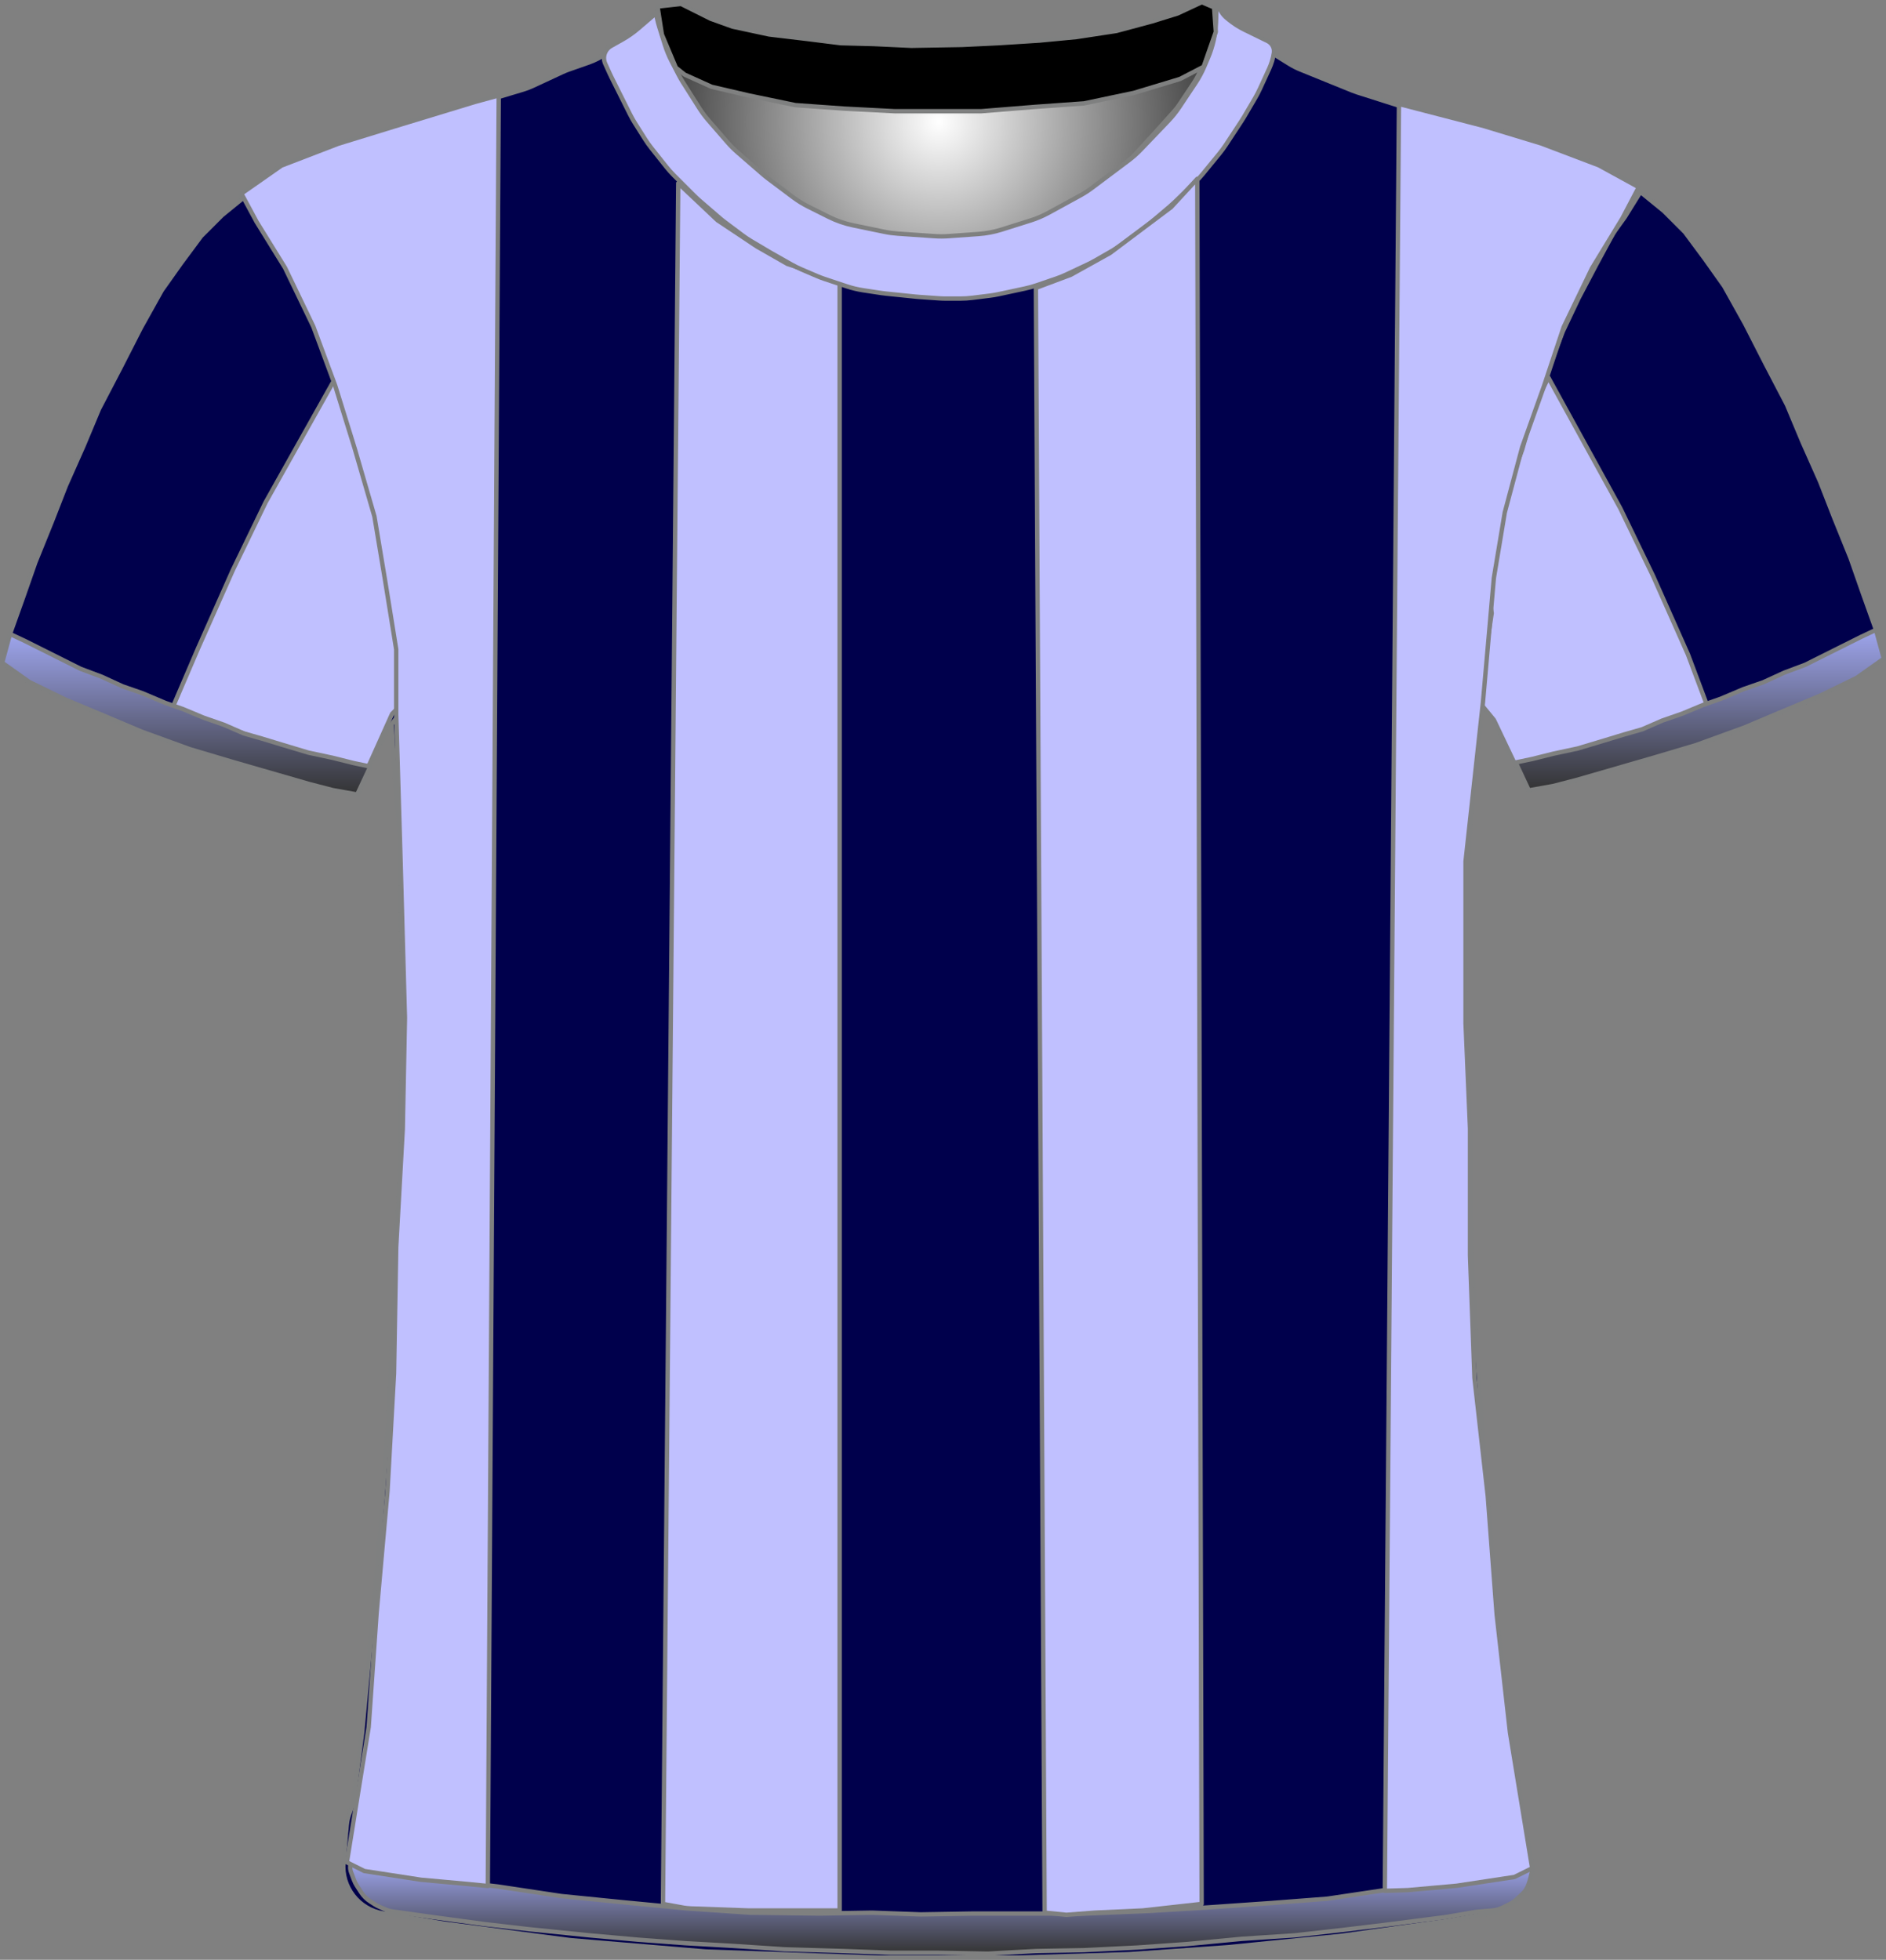 <?xml version="1.0" encoding="UTF-8" standalone="no"?>
<!DOCTYPE svg PUBLIC "-//W3C//DTD SVG 1.1//EN" "http://www.w3.org/Graphics/SVG/1.1/DTD/svg11.dtd">
<svg xmlns="http://www.w3.org/2000/svg" xmlns:xl="http://www.w3.org/1999/xlink" version="1.1" viewBox="64.5 -729.5 432.405 449.309" width="432.405pt" height="449.309pt" xmlns:dc="http://purl.org/dc/elements/1.1/">
  <rect x="64.5" y="-729.5" width="432.405" height="449.309" fill="#808080" stroke="none"/>
  <defs>
    <radialGradient cx="0" cy="0" r="1" id="Gradient" gradientUnits="userSpaceOnUse">
      <stop offset="0" stop-color="white"/>
      <stop offset="1" stop-color="#2a2a2a"/>
    </radialGradient>
    <radialGradient id="Obj_Gradient" xl:href="#Gradient" gradientTransform="translate(279.759 -701.6) scale(70.263)"/>
    <linearGradient x1="0" x2="1" id="Gradient_2" gradientUnits="userSpaceOnUse">
      <stop offset="0" stop-color="#9ea5ed"/>
      <stop offset="1" stop-color="#333"/>
    </linearGradient>
    <linearGradient id="Obj_Gradient_2" xl:href="#Gradient_2" gradientTransform="translate(280.33 -302.433) rotate(90) scale(20.833)"/>
    <linearGradient id="Obj_Gradient_3" xl:href="#Gradient_2" gradientTransform="translate(454.205 -585.097) rotate(90) scale(36.8)"/>
    <linearGradient id="Obj_Gradient_4" xl:href="#Gradient_2" gradientTransform="translate(107.2 -584.154) rotate(90) scale(36.8)"/>
  </defs>
  <g stroke="none" stroke-opacity="1" stroke-dasharray="none" fill="none" fill-opacity="1">
    <title>demispor</title>
    <g>
      <title>Capa 1</title>
      <path d="M 218.006 -728.41 L 226.171 -725.292 C 227.029 -724.964 227.906 -724.688 228.797 -724.466 L 242.514 -721.036 C 243.676 -720.746 244.858 -720.547 246.051 -720.44 L 263.577 -718.879 C 264.165 -718.826 264.755 -718.797 265.345 -718.789 L 280.824 -718.605 C 281.114 -718.602 281.404 -718.604 281.695 -718.611 L 296.118 -718.986 C 296.479 -718.995 296.839 -719.013 297.199 -719.039 L 311.571 -720.091 C 312.562 -720.164 313.548 -720.3 314.521 -720.5 L 326.094 -722.878 C 327.136 -723.093 328.162 -723.379 329.165 -723.735 L 340.917 -727.91 C 342.007 -728.297 343.21 -727.766 343.659 -726.7 L 343.659 -726.7 C 344.181 -725.46 344.333 -724.095 344.097 -722.771 L 343.916 -721.76 C 343.613 -720.059 343.118 -718.397 342.442 -716.807 L 340.899 -713.176 C 340.34 -711.861 339.661 -710.602 338.868 -709.414 L 335.183 -703.885 C 334.435 -702.764 333.591 -701.711 332.659 -700.737 L 326.364 -694.162 C 325.495 -693.256 324.555 -692.422 323.55 -691.668 L 315.176 -685.387 C 314.299 -684.73 313.377 -684.136 312.416 -683.61 L 305.231 -679.679 C 303.92 -678.961 302.542 -678.373 301.116 -677.923 L 294.443 -675.816 C 292.727 -675.274 290.952 -674.935 289.156 -674.807 L 282.27 -674.315 C 281.197 -674.238 280.121 -674.237 279.049 -674.311 L 270.612 -674.893 C 269.578 -674.964 268.55 -675.105 267.535 -675.315 L 260.4 -676.792 C 258.448 -677.196 256.556 -677.851 254.774 -678.743 L 250.114 -681.072 C 248.88 -681.69 247.704 -682.417 246.6 -683.244 L 240.918 -687.506 C 240.479 -687.835 240.052 -688.18 239.637 -688.54 L 233.882 -693.538 C 233.068 -694.245 232.304 -695.009 231.597 -695.823 L 227.192 -700.896 C 226.438 -701.764 225.75 -702.688 225.134 -703.659 L 221.4 -709.547 C 221.04 -710.115 220.704 -710.699 220.395 -711.297 L 218.775 -714.43 C 218.166 -715.608 217.659 -716.836 217.262 -718.101 L 215.982 -722.174 C 215.767 -722.858 215.584 -723.551 215.434 -724.251 L 215.359 -724.6 C 215.165 -725.508 215.272 -726.456 215.665 -727.298 L 215.759 -727.5 C 216.154 -728.345 217.134 -728.742 218.006 -728.41 Z" fill="url(#Obj_Gradient)"/>
      <path d="M 218.006 -728.41 L 226.171 -725.292 C 227.029 -724.964 227.906 -724.688 228.797 -724.466 L 242.514 -721.036 C 243.676 -720.746 244.858 -720.547 246.051 -720.44 L 263.577 -718.879 C 264.165 -718.826 264.755 -718.797 265.345 -718.789 L 280.824 -718.605 C 281.114 -718.602 281.404 -718.604 281.695 -718.611 L 296.118 -718.986 C 296.479 -718.995 296.839 -719.013 297.199 -719.039 L 311.571 -720.091 C 312.562 -720.164 313.548 -720.3 314.521 -720.5 L 326.094 -722.878 C 327.136 -723.093 328.162 -723.379 329.165 -723.735 L 340.917 -727.91 C 342.007 -728.297 343.21 -727.766 343.659 -726.7 L 343.659 -726.7 C 344.181 -725.46 344.333 -724.095 344.097 -722.771 L 343.916 -721.76 C 343.613 -720.059 343.118 -718.397 342.442 -716.807 L 340.899 -713.176 C 340.34 -711.861 339.661 -710.602 338.868 -709.414 L 335.183 -703.885 C 334.435 -702.764 333.591 -701.711 332.659 -700.737 L 326.364 -694.162 C 325.495 -693.256 324.555 -692.422 323.55 -691.668 L 315.176 -685.387 C 314.299 -684.73 313.377 -684.136 312.416 -683.61 L 305.231 -679.679 C 303.92 -678.961 302.542 -678.373 301.116 -677.923 L 294.443 -675.816 C 292.727 -675.274 290.952 -674.935 289.156 -674.807 L 282.27 -674.315 C 281.197 -674.238 280.121 -674.237 279.049 -674.311 L 270.612 -674.893 C 269.578 -674.964 268.55 -675.105 267.535 -675.315 L 260.4 -676.792 C 258.448 -677.196 256.556 -677.851 254.774 -678.743 L 250.114 -681.072 C 248.88 -681.69 247.704 -682.417 246.6 -683.244 L 240.918 -687.506 C 240.479 -687.835 240.052 -688.18 239.637 -688.54 L 233.882 -693.538 C 233.068 -694.245 232.304 -695.009 231.597 -695.823 L 227.192 -700.896 C 226.438 -701.764 225.75 -702.688 225.134 -703.659 L 221.4 -709.547 C 221.04 -710.115 220.704 -710.699 220.395 -711.297 L 218.775 -714.43 C 218.166 -715.608 217.659 -716.836 217.262 -718.101 L 215.982 -722.174 C 215.767 -722.858 215.584 -723.551 215.434 -724.251 L 215.359 -724.6 C 215.165 -725.508 215.272 -726.456 215.665 -727.298 L 215.759 -727.5 C 216.154 -728.345 217.134 -728.742 218.006 -728.41 Z" stroke="#7f8080" stroke-linecap="round" stroke-linejoin="round" stroke-width="1"/>
      <path d="M 152.33 -290.827 L 166.072 -288.537 C 166.256 -288.506 166.44 -288.479 166.624 -288.455 L 194.978 -284.739 C 195.224 -284.707 195.471 -284.68 195.719 -284.66 L 225.962 -282.123 C 226.219 -282.102 226.476 -282.086 226.734 -282.077 L 265.665 -280.701 C 265.853 -280.694 266.042 -280.691 266.23 -280.691 L 297.697 -280.691 C 297.864 -280.691 298.031 -280.693 298.197 -280.699 L 323.232 -281.481 C 323.442 -281.488 323.652 -281.498 323.862 -281.513 L 345.91 -283.074 C 346.068 -283.085 346.226 -283.099 346.384 -283.115 L 371.645 -285.66 C 371.846 -285.681 372.048 -285.705 372.249 -285.733 L 396.041 -289.048 C 396.245 -289.077 396.449 -289.109 396.652 -289.145 L 405.847 -290.791 C 411.175 -291.744 414.825 -296.698 414.159 -302.068 L 411.951 -319.859 C 411.949 -319.88 411.946 -319.901 411.944 -319.923 L 408.38 -349.621 C 408.358 -349.801 408.34 -349.981 408.324 -350.161 L 405.962 -377.721 C 405.952 -377.834 405.944 -377.948 405.936 -378.062 L 404.55 -399.653 C 404.548 -399.678 404.546 -399.703 404.545 -399.729 L 402.953 -422.815 C 402.949 -422.865 402.946 -422.916 402.943 -422.967 L 401.767 -442.769 C 401.754 -442.984 401.745 -443.198 401.741 -443.413 L 401.349 -464.008 C 401.348 -464.063 401.347 -464.118 401.345 -464.174 L 400.75 -484.408 C 400.748 -484.463 400.747 -484.518 400.746 -484.574 L 400.355 -505.083 C 400.35 -505.355 400.352 -505.627 400.36 -505.898 L 400.946 -524.258 C 400.947 -524.28 400.948 -524.302 400.949 -524.324 L 401.737 -546.193 C 401.744 -546.392 401.755 -546.59 401.769 -546.788 L 403.327 -568.009 C 403.341 -568.197 403.351 -568.385 403.358 -568.574 L 404.113 -588.472 C 404.136 -589.084 404.194 -589.694 404.287 -590.299 L 407.026 -608.103 C 407.107 -608.628 407.214 -609.149 407.346 -609.663 L 411.975 -627.621 C 412.09 -628.067 412.224 -628.509 412.377 -628.944 L 418.098 -645.183 C 418.264 -645.655 418.452 -646.118 418.662 -646.572 L 424.193 -658.557 C 424.296 -658.78 424.404 -659 424.517 -659.217 L 429.879 -669.559 C 429.925 -669.647 429.971 -669.735 430.018 -669.822 L 435.234 -679.439 C 435.972 -680.798 436.921 -682.031 438.047 -683.091 L 438.047 -683.091 C 438.723 -683.726 438.755 -684.789 438.119 -685.464 C 437.995 -685.596 437.85 -685.707 437.69 -685.793 L 434.475 -687.515 C 434.257 -687.632 434.035 -687.744 433.812 -687.851 L 425.958 -691.6 C 425.551 -691.794 425.136 -691.971 424.715 -692.13 L 415.04 -695.78 C 414.845 -695.854 414.649 -695.924 414.451 -695.99 L 401.756 -700.221 C 401.617 -700.268 401.477 -700.312 401.337 -700.355 L 388.453 -704.259 C 388.383 -704.28 388.312 -704.302 388.242 -704.324 L 375.738 -708.303 C 375.344 -708.428 374.956 -708.569 374.573 -708.724 L 362.597 -713.584 C 361.765 -713.921 360.964 -714.328 360.2 -714.8 L 350.581 -720.746 C 350.425 -720.843 350.271 -720.942 350.119 -721.043 L 345.229 -724.303 C 344.247 -724.957 343.376 -725.763 342.647 -726.691 L 342.647 -726.691 C 342.542 -726.825 342.347 -726.849 342.213 -726.743 C 342.11 -726.662 342.069 -726.526 342.11 -726.402 L 342.247 -725.991 C 342.707 -724.613 342.811 -723.142 342.551 -721.713 L 342.156 -719.54 C 341.885 -718.048 341.403 -716.602 340.725 -715.246 L 339.193 -712.182 C 338.896 -711.588 338.563 -711.014 338.195 -710.462 L 334.991 -705.657 C 334.563 -705.014 334.088 -704.403 333.571 -703.828 L 329.009 -698.759 C 328.968 -698.714 328.927 -698.668 328.885 -698.623 L 322.891 -692.115 C 322.263 -691.434 321.577 -690.808 320.841 -690.245 L 315.817 -686.403 C 315.371 -686.062 314.907 -685.744 314.428 -685.452 L 307.941 -681.497 C 307.28 -681.093 306.589 -680.739 305.876 -680.435 L 298.761 -677.407 C 297.953 -677.064 297.119 -676.787 296.266 -676.58 L 292.187 -675.591 C 291.362 -675.391 290.522 -675.257 289.676 -675.191 L 283.976 -674.74 C 283.557 -674.707 283.137 -674.691 282.717 -674.691 L 275.684 -674.691 C 274.927 -674.691 274.171 -674.745 273.422 -674.852 L 265.475 -675.987 C 264.99 -676.056 264.509 -676.148 264.032 -676.261 L 258.071 -677.681 C 256.925 -677.953 255.814 -678.352 254.755 -678.868 L 248.475 -681.935 C 247.99 -682.172 247.518 -682.433 247.059 -682.718 L 242.847 -685.332 C 242.248 -685.704 241.674 -686.115 241.129 -686.563 L 236.683 -690.215 C 236.459 -690.399 236.241 -690.589 236.027 -690.784 L 232.225 -694.27 C 231.774 -694.683 231.346 -695.123 230.945 -695.585 L 226.827 -700.338 C 226.507 -700.706 226.205 -701.089 225.921 -701.485 L 221.491 -707.655 C 220.996 -708.345 220.557 -709.072 220.177 -709.831 L 217.601 -714.984 C 217.565 -715.055 217.53 -715.127 217.496 -715.198 L 216.247 -717.791 C 215.397 -719.558 215.041 -721.522 215.219 -723.475 L 215.399 -725.457 C 215.423 -725.719 215.23 -725.951 214.968 -725.975 C 214.805 -725.99 214.647 -725.92 214.547 -725.791 L 214.547 -725.791 C 213.884 -724.928 213.104 -724.162 212.229 -723.515 L 208.333 -720.628 C 208.209 -720.537 208.084 -720.447 207.958 -720.359 L 203.336 -717.137 C 202.149 -716.31 200.856 -715.648 199.491 -715.168 L 194.884 -713.55 C 194.393 -713.377 193.911 -713.181 193.44 -712.962 L 186.593 -709.777 C 185.897 -709.453 185.178 -709.18 184.443 -708.96 L 173.572 -705.698 C 173.556 -705.693 173.539 -705.688 173.522 -705.683 L 162.554 -702.354 C 162.416 -702.312 162.279 -702.268 162.142 -702.222 L 149.221 -697.915 C 149.172 -697.899 149.123 -697.883 149.073 -697.867 L 137.706 -694.2 C 137.068 -693.994 136.443 -693.748 135.835 -693.464 L 127.903 -689.751 C 127.533 -689.578 127.169 -689.39 126.813 -689.189 L 120.867 -685.828 C 119.614 -685.12 119.172 -683.53 119.881 -682.277 C 119.958 -682.14 120.047 -682.011 120.147 -681.891 L 121.011 -680.854 C 121.766 -679.948 122.419 -678.961 122.957 -677.912 L 126.034 -671.912 C 126.11 -671.764 126.187 -671.619 126.267 -671.474 L 130.222 -664.317 C 130.306 -664.166 130.387 -664.014 130.465 -663.86 L 134.574 -655.822 C 134.823 -655.335 135.047 -654.835 135.244 -654.325 L 138.727 -645.343 C 138.741 -645.308 138.754 -645.274 138.768 -645.239 L 142.364 -636.153 C 142.486 -635.845 142.599 -635.533 142.701 -635.218 L 145.323 -627.165 C 145.339 -627.116 145.355 -627.066 145.371 -627.016 L 148.443 -617.258 C 148.646 -616.614 148.807 -615.958 148.927 -615.293 L 150.913 -604.284 C 150.936 -604.155 150.957 -604.026 150.977 -603.897 L 152.683 -592.904 C 152.726 -592.629 152.762 -592.352 152.79 -592.075 L 153.677 -583.378 C 153.724 -582.92 153.751 -582.46 153.758 -582 L 153.942 -570.024 C 153.946 -569.802 153.954 -569.58 153.966 -569.358 L 154.737 -555.876 C 154.744 -555.753 154.752 -555.629 154.762 -555.506 L 156.096 -538.931 C 156.13 -538.505 156.147 -538.076 156.147 -537.648 L 156.147 -525.198 C 156.147 -524.993 156.151 -524.788 156.159 -524.583 L 156.74 -509.494 C 156.745 -509.359 156.748 -509.223 156.75 -509.087 L 156.942 -494.291 C 156.946 -494.024 156.942 -493.757 156.933 -493.491 L 156.358 -477.987 C 156.351 -477.79 156.347 -477.592 156.347 -477.395 L 156.347 -463.798 C 156.347 -463.593 156.343 -463.388 156.336 -463.183 L 155.75 -447.969 C 155.748 -447.917 155.746 -447.865 155.744 -447.813 L 154.948 -431.31 C 154.948 -431.297 154.947 -431.284 154.946 -431.271 L 154.152 -415.58 C 154.149 -415.521 154.146 -415.461 154.142 -415.401 L 152.953 -396.181 C 152.949 -396.121 152.945 -396.061 152.941 -396.001 L 151.158 -371.631 C 151.151 -371.538 151.143 -371.444 151.135 -371.35 L 149.349 -351.706 C 149.348 -351.696 149.347 -351.686 149.346 -351.676 L 147.575 -332.591 C 147.557 -332.391 147.534 -332.191 147.508 -331.992 L 145.548 -317.019 C 145.415 -316.005 145.146 -315.013 144.747 -314.071 L 144.747 -314.071 C 144.35 -313.13 144.101 -312.133 144.01 -311.116 L 143.247 -302.571 C 142.74 -296.884 146.698 -291.766 152.33 -290.827 Z" fill="#00004c"/>
      <path d="M 152.33 -290.827 L 166.072 -288.537 C 166.256 -288.506 166.44 -288.479 166.624 -288.455 L 194.978 -284.739 C 195.224 -284.707 195.471 -284.68 195.719 -284.66 L 225.962 -282.123 C 226.219 -282.102 226.476 -282.086 226.734 -282.077 L 265.665 -280.701 C 265.853 -280.694 266.042 -280.691 266.23 -280.691 L 297.697 -280.691 C 297.864 -280.691 298.031 -280.693 298.197 -280.699 L 323.232 -281.481 C 323.442 -281.488 323.652 -281.498 323.862 -281.513 L 345.91 -283.074 C 346.068 -283.085 346.226 -283.099 346.384 -283.115 L 371.645 -285.66 C 371.846 -285.681 372.048 -285.705 372.249 -285.733 L 396.041 -289.048 C 396.245 -289.077 396.449 -289.109 396.652 -289.145 L 405.847 -290.791 C 411.175 -291.744 414.825 -296.698 414.159 -302.068 L 411.951 -319.859 C 411.949 -319.88 411.946 -319.901 411.944 -319.923 L 408.38 -349.621 C 408.358 -349.801 408.34 -349.981 408.324 -350.161 L 405.962 -377.721 C 405.952 -377.834 405.944 -377.948 405.936 -378.062 L 404.55 -399.653 C 404.548 -399.678 404.546 -399.703 404.545 -399.729 L 402.953 -422.815 C 402.949 -422.865 402.946 -422.916 402.943 -422.967 L 401.767 -442.769 C 401.754 -442.984 401.745 -443.198 401.741 -443.413 L 401.349 -464.008 C 401.348 -464.063 401.347 -464.118 401.345 -464.174 L 400.75 -484.408 C 400.748 -484.463 400.747 -484.518 400.746 -484.574 L 400.355 -505.083 C 400.35 -505.355 400.352 -505.627 400.36 -505.898 L 400.946 -524.258 C 400.947 -524.28 400.948 -524.302 400.949 -524.324 L 401.737 -546.193 C 401.744 -546.392 401.755 -546.59 401.769 -546.788 L 403.327 -568.009 C 403.341 -568.197 403.351 -568.385 403.358 -568.574 L 404.113 -588.472 C 404.136 -589.084 404.194 -589.694 404.287 -590.299 L 407.026 -608.103 C 407.107 -608.628 407.214 -609.149 407.346 -609.663 L 411.975 -627.621 C 412.09 -628.067 412.224 -628.509 412.377 -628.944 L 418.098 -645.183 C 418.264 -645.655 418.452 -646.118 418.662 -646.572 L 424.193 -658.557 C 424.296 -658.78 424.404 -659 424.517 -659.217 L 429.879 -669.559 C 429.925 -669.647 429.971 -669.735 430.018 -669.822 L 435.234 -679.439 C 435.972 -680.798 436.921 -682.031 438.047 -683.091 L 438.047 -683.091 C 438.723 -683.726 438.755 -684.789 438.119 -685.464 C 437.995 -685.596 437.85 -685.707 437.69 -685.793 L 434.475 -687.515 C 434.257 -687.632 434.035 -687.744 433.812 -687.851 L 425.958 -691.6 C 425.551 -691.794 425.136 -691.971 424.715 -692.13 L 415.04 -695.78 C 414.845 -695.854 414.649 -695.924 414.451 -695.99 L 401.756 -700.221 C 401.617 -700.268 401.477 -700.312 401.337 -700.355 L 388.453 -704.259 C 388.383 -704.28 388.312 -704.302 388.242 -704.324 L 375.738 -708.303 C 375.344 -708.428 374.956 -708.569 374.573 -708.724 L 362.597 -713.584 C 361.765 -713.921 360.964 -714.328 360.2 -714.8 L 350.581 -720.746 C 350.425 -720.843 350.271 -720.942 350.119 -721.043 L 345.229 -724.303 C 344.247 -724.957 343.376 -725.763 342.647 -726.691 L 342.647 -726.691 C 342.542 -726.825 342.347 -726.849 342.213 -726.743 C 342.11 -726.662 342.069 -726.526 342.11 -726.402 L 342.247 -725.991 C 342.707 -724.613 342.811 -723.142 342.551 -721.713 L 342.156 -719.54 C 341.885 -718.048 341.403 -716.602 340.725 -715.246 L 339.193 -712.182 C 338.896 -711.588 338.563 -711.014 338.195 -710.462 L 334.991 -705.657 C 334.563 -705.014 334.088 -704.403 333.571 -703.828 L 329.009 -698.759 C 328.968 -698.714 328.927 -698.668 328.885 -698.623 L 322.891 -692.115 C 322.263 -691.434 321.577 -690.808 320.841 -690.245 L 315.817 -686.403 C 315.371 -686.062 314.907 -685.744 314.428 -685.452 L 307.941 -681.497 C 307.28 -681.093 306.589 -680.739 305.876 -680.435 L 298.761 -677.407 C 297.953 -677.064 297.119 -676.787 296.266 -676.58 L 292.187 -675.591 C 291.362 -675.391 290.522 -675.257 289.676 -675.191 L 283.976 -674.74 C 283.557 -674.707 283.137 -674.691 282.717 -674.691 L 275.684 -674.691 C 274.927 -674.691 274.171 -674.745 273.422 -674.852 L 265.475 -675.987 C 264.99 -676.056 264.509 -676.148 264.032 -676.261 L 258.071 -677.681 C 256.925 -677.953 255.814 -678.352 254.755 -678.868 L 248.475 -681.935 C 247.99 -682.172 247.518 -682.433 247.059 -682.718 L 242.847 -685.332 C 242.248 -685.704 241.674 -686.115 241.129 -686.563 L 236.683 -690.215 C 236.459 -690.399 236.241 -690.589 236.027 -690.784 L 232.225 -694.27 C 231.774 -694.683 231.346 -695.123 230.945 -695.585 L 226.827 -700.338 C 226.507 -700.706 226.205 -701.089 225.921 -701.485 L 221.491 -707.655 C 220.996 -708.345 220.557 -709.072 220.177 -709.831 L 217.601 -714.984 C 217.565 -715.055 217.53 -715.127 217.496 -715.198 L 216.247 -717.791 C 215.397 -719.558 215.041 -721.522 215.219 -723.475 L 215.399 -725.457 C 215.423 -725.719 215.23 -725.951 214.968 -725.975 C 214.805 -725.99 214.647 -725.92 214.547 -725.791 L 214.547 -725.791 C 213.884 -724.928 213.104 -724.162 212.229 -723.515 L 208.333 -720.628 C 208.209 -720.537 208.084 -720.447 207.958 -720.359 L 203.336 -717.137 C 202.149 -716.31 200.856 -715.648 199.491 -715.168 L 194.884 -713.55 C 194.393 -713.377 193.911 -713.181 193.44 -712.962 L 186.593 -709.777 C 185.897 -709.453 185.178 -709.18 184.443 -708.96 L 173.572 -705.698 C 173.556 -705.693 173.539 -705.688 173.522 -705.683 L 162.554 -702.354 C 162.416 -702.312 162.279 -702.268 162.142 -702.222 L 149.221 -697.915 C 149.172 -697.899 149.123 -697.883 149.073 -697.867 L 137.706 -694.2 C 137.068 -693.994 136.443 -693.748 135.835 -693.464 L 127.903 -689.751 C 127.533 -689.578 127.169 -689.39 126.813 -689.189 L 120.867 -685.828 C 119.614 -685.12 119.172 -683.53 119.881 -682.277 C 119.958 -682.14 120.047 -682.011 120.147 -681.891 L 121.011 -680.854 C 121.766 -679.948 122.419 -678.961 122.957 -677.912 L 126.034 -671.912 C 126.11 -671.764 126.187 -671.619 126.267 -671.474 L 130.222 -664.317 C 130.306 -664.166 130.387 -664.014 130.465 -663.86 L 134.574 -655.822 C 134.823 -655.335 135.047 -654.835 135.244 -654.325 L 138.727 -645.343 C 138.741 -645.308 138.754 -645.274 138.768 -645.239 L 142.364 -636.153 C 142.486 -635.845 142.599 -635.533 142.701 -635.218 L 145.323 -627.165 C 145.339 -627.116 145.355 -627.066 145.371 -627.016 L 148.443 -617.258 C 148.646 -616.614 148.807 -615.958 148.927 -615.293 L 150.913 -604.284 C 150.936 -604.155 150.957 -604.026 150.977 -603.897 L 152.683 -592.904 C 152.726 -592.629 152.762 -592.352 152.79 -592.075 L 153.677 -583.378 C 153.724 -582.92 153.751 -582.46 153.758 -582 L 153.942 -570.024 C 153.946 -569.802 153.954 -569.58 153.966 -569.358 L 154.737 -555.876 C 154.744 -555.753 154.752 -555.629 154.762 -555.506 L 156.096 -538.931 C 156.13 -538.505 156.147 -538.076 156.147 -537.648 L 156.147 -525.198 C 156.147 -524.993 156.151 -524.788 156.159 -524.583 L 156.74 -509.494 C 156.745 -509.359 156.748 -509.223 156.75 -509.087 L 156.942 -494.291 C 156.946 -494.024 156.942 -493.757 156.933 -493.491 L 156.358 -477.987 C 156.351 -477.79 156.347 -477.592 156.347 -477.395 L 156.347 -463.798 C 156.347 -463.593 156.343 -463.388 156.336 -463.183 L 155.75 -447.969 C 155.748 -447.917 155.746 -447.865 155.744 -447.813 L 154.948 -431.31 C 154.948 -431.297 154.947 -431.284 154.946 -431.271 L 154.152 -415.58 C 154.149 -415.521 154.146 -415.461 154.142 -415.401 L 152.953 -396.181 C 152.949 -396.121 152.945 -396.061 152.941 -396.001 L 151.158 -371.631 C 151.151 -371.538 151.143 -371.444 151.135 -371.35 L 149.349 -351.706 C 149.348 -351.696 149.347 -351.686 149.346 -351.676 L 147.575 -332.591 C 147.557 -332.391 147.534 -332.191 147.508 -331.992 L 145.548 -317.019 C 145.415 -316.005 145.146 -315.013 144.747 -314.071 L 144.747 -314.071 C 144.35 -313.13 144.101 -312.133 144.01 -311.116 L 143.247 -302.571 C 142.74 -296.884 146.698 -291.766 152.33 -290.827 Z" stroke="#7f8080" stroke-linecap="round" stroke-linejoin="round" stroke-width="1"/>
      <path d="M 65 -577.554 L 71.2 -573.154 L 79.4 -569.154 L 88 -565.554 L 97 -561.754 L 108 -557.754 L 117.4 -554.954 L 126.4 -552.354 L 135.4 -549.754 L 140.8 -548.354 L 146.4 -547.354 L 148.8 -553.154 L 151.4 -558.554 L 153.6 -562.554 L 156.2 -565.954 L 156.4 -574.954 L 155.8 -585.954 L 154 -596.754 L 152.4 -607.154 L 149.8 -618.154 L 147.4 -627.754 L 144.6 -635.754 L 141.4 -645.154 L 138.6 -652.554 L 135 -660.154 L 131 -667.754 L 127 -675.154 L 124.4 -678.754 L 120.8 -684.554 L 115.4 -680.154 L 110.6 -675.354 L 106 -669.154 L 101.6 -662.954 L 96.8 -654.354 L 92 -644.954 L 87.2 -635.754 L 83.6 -627.154 L 79.6 -618.154 L 76.4 -609.954 L 72.6 -600.554 L 69.8 -592.554 L 66.8 -584.154 Z" fill="#00004c"/>
      <path d="M 65 -577.554 L 71.2 -573.154 L 79.4 -569.154 L 88 -565.554 L 97 -561.754 L 108 -557.754 L 117.4 -554.954 L 126.4 -552.354 L 135.4 -549.754 L 140.8 -548.354 L 146.4 -547.354 L 148.8 -553.154 L 151.4 -558.554 L 153.6 -562.554 L 156.2 -565.954 L 156.4 -574.954 L 155.8 -585.954 L 154 -596.754 L 152.4 -607.154 L 149.8 -618.154 L 147.4 -627.754 L 144.6 -635.754 L 141.4 -645.154 L 138.6 -652.554 L 135 -660.154 L 131 -667.754 L 127 -675.154 L 124.4 -678.754 L 120.8 -684.554 L 115.4 -680.154 L 110.6 -675.354 L 106 -669.154 L 101.6 -662.954 L 96.8 -654.354 L 92 -644.954 L 87.2 -635.754 L 83.6 -627.154 L 79.6 -618.154 L 76.4 -609.954 L 72.6 -600.554 L 69.8 -592.554 L 66.8 -584.154 Z" stroke="#7f8080" stroke-linecap="round" stroke-linejoin="round" stroke-width="1"/>
      <path d="M 496.405 -578.497 L 490.205 -574.097 L 482.005 -570.097 L 473.405 -566.497 L 464.405 -562.697 L 453.405 -558.697 L 444.005 -555.897 L 435.005 -553.297 L 426.005 -550.697 L 420.605 -549.297 L 415.005 -548.297 L 412.605 -554.097 L 410.005 -559.497 L 407.805 -563.497 L 405.205 -566.897 L 405.005 -575.897 L 405.605 -586.897 L 407.405 -597.697 L 409.005 -608.097 L 411.605 -619.097 L 414.005 -628.697 L 416.805 -636.697 L 420.005 -646.097 L 422.805 -653.497 L 426.405 -661.097 L 430.405 -668.697 L 434.405 -676.097 L 437.005 -679.697 L 440.605 -685.497 L 446.005 -681.097 L 450.805 -676.297 L 455.405 -670.097 L 459.805 -663.897 L 464.605 -655.297 L 469.405 -645.897 L 474.205 -636.697 L 477.805 -628.097 L 481.805 -619.097 L 485.005 -610.897 L 488.805 -601.497 L 491.605 -593.497 L 494.605 -585.097 Z" fill="#00004c"/>
      <path d="M 496.405 -578.497 L 490.205 -574.097 L 482.005 -570.097 L 473.405 -566.497 L 464.405 -562.697 L 453.405 -558.697 L 444.005 -555.897 L 435.005 -553.297 L 426.005 -550.697 L 420.605 -549.297 L 415.005 -548.297 L 412.605 -554.097 L 410.005 -559.497 L 407.805 -563.497 L 405.205 -566.897 L 405.005 -575.897 L 405.605 -586.897 L 407.405 -597.697 L 409.005 -608.097 L 411.605 -619.097 L 414.005 -628.697 L 416.805 -636.697 L 420.005 -646.097 L 422.805 -653.497 L 426.405 -661.097 L 430.405 -668.697 L 434.405 -676.097 L 437.005 -679.697 L 440.605 -685.497 L 446.005 -681.097 L 450.805 -676.297 L 455.405 -670.097 L 459.805 -663.897 L 464.605 -655.297 L 469.405 -645.897 L 474.205 -636.697 L 477.805 -628.097 L 481.805 -619.097 L 485.005 -610.897 L 488.805 -601.497 L 491.605 -593.497 L 494.605 -585.097 Z" stroke="#7f8080" stroke-linecap="round" stroke-linejoin="round" stroke-width="1"/>
      <path d="M 216.5 -293 L 222 -292 L 236 -291.5 L 257 -291.5 L 257 -665 L 245 -669 L 238 -673 L 229 -679 L 220 -687.5 Z" fill="#c0c0ff"/>
      <path d="M 216.5 -293 L 222 -292 L 236 -291.5 L 257 -291.5 L 257 -665 L 245 -669 L 238 -673 L 229 -679 L 220 -687.5 Z" stroke="#7f8080" stroke-linecap="round" stroke-linejoin="round" stroke-width="1"/>
      <path d="M 215.572 -727.036 L 210.843 -722.983 C 209.693 -721.997 208.448 -721.127 207.126 -720.385 L 204.6 -718.968 C 203.164 -718.163 202.584 -716.394 203.262 -714.895 L 204.28 -712.648 C 204.402 -712.38 204.528 -712.113 204.66 -711.85 L 206.462 -708.245 L 208.949 -703.271 C 209.291 -702.588 209.667 -701.922 210.075 -701.275 L 212.401 -697.592 C 212.842 -696.895 213.319 -696.222 213.832 -695.576 L 217.243 -691.278 C 217.789 -690.59 218.374 -689.934 218.995 -689.313 L 223.661 -684.647 C 224.062 -684.246 224.477 -683.86 224.907 -683.49 L 229.47 -679.556 C 229.865 -679.216 230.271 -678.889 230.688 -678.576 L 234.663 -675.595 C 235.329 -675.096 236.021 -674.633 236.737 -674.208 L 240.87 -671.759 C 240.998 -671.683 241.127 -671.609 241.257 -671.535 L 245.954 -668.873 C 246.692 -668.455 247.453 -668.078 248.233 -667.744 L 251.783 -666.222 C 252.369 -665.971 252.965 -665.744 253.57 -665.543 L 258.588 -663.87 C 259.835 -663.454 261.116 -663.146 262.416 -662.949 L 266.515 -662.328 C 266.88 -662.273 267.246 -662.226 267.613 -662.189 L 274.495 -661.483 C 274.74 -661.458 274.985 -661.437 275.231 -661.419 L 279.758 -661.102 C 280.294 -661.064 280.831 -661.045 281.368 -661.045 L 284.63 -661.045 C 285.584 -661.045 286.537 -661.105 287.483 -661.223 L 291.472 -661.721 C 292.132 -661.804 292.788 -661.915 293.438 -662.054 L 299.52 -663.358 C 300.414 -663.549 301.296 -663.794 302.161 -664.09 L 306.67 -665.636 C 307.464 -665.909 308.243 -666.225 309.003 -666.582 L 313.837 -668.857 C 314.387 -669.116 314.927 -669.396 315.455 -669.698 L 319.223 -671.851 C 319.915 -672.247 320.587 -672.679 321.235 -673.144 L 325.911 -676.505 C 326.412 -676.865 326.898 -677.245 327.368 -677.644 L 332.689 -682.159 C 333.071 -682.483 333.443 -682.82 333.803 -683.168 L 338.502 -687.716 C 339.142 -688.335 339.745 -688.991 340.309 -689.679 L 344.102 -694.316 C 344.608 -694.935 345.083 -695.58 345.522 -696.249 L 349.139 -701.753 C 349.355 -702.081 349.562 -702.415 349.76 -702.753 L 352.283 -707.057 C 352.669 -707.716 353.022 -708.393 353.341 -709.086 L 355.459 -713.697 C 355.992 -714.857 356.363 -716.085 356.562 -717.345 L 356.562 -717.345 C 356.741 -718.475 356.161 -719.588 355.134 -720.09 L 349.841 -722.678 C 348.526 -723.321 347.292 -724.115 346.162 -725.045 L 345.756 -725.38 C 344.912 -726.075 344.289 -727.001 343.962 -728.045 L 343.962 -728.045 C 343.916 -728.195 343.757 -728.278 343.608 -728.231 C 343.492 -728.195 343.413 -728.09 343.409 -727.97 L 343.3 -724.547 C 343.209 -721.704 342.592 -718.902 341.479 -716.284 L 340.602 -714.221 C 340.043 -712.907 339.364 -711.647 338.572 -710.459 L 334.886 -704.93 C 334.138 -703.809 333.294 -702.756 332.362 -701.782 L 326.067 -695.207 C 325.199 -694.301 324.258 -693.467 323.254 -692.714 L 314.879 -686.433 C 314.002 -685.775 313.08 -685.181 312.119 -684.655 L 304.934 -680.724 C 303.623 -680.006 302.245 -679.419 300.82 -678.969 L 294.147 -676.861 C 292.43 -676.319 290.655 -675.981 288.859 -675.852 L 281.973 -675.36 C 280.901 -675.284 279.824 -675.282 278.752 -675.356 L 270.315 -675.938 C 269.281 -676.01 268.253 -676.151 267.238 -676.361 L 260.103 -677.837 C 258.151 -678.241 256.26 -678.897 254.477 -679.788 L 249.817 -682.118 C 248.583 -682.735 247.407 -683.462 246.303 -684.29 L 240.621 -688.551 C 240.182 -688.88 239.755 -689.225 239.34 -689.585 L 233.585 -694.583 C 232.771 -695.29 232.007 -696.054 231.3 -696.868 L 226.895 -701.941 C 226.141 -702.809 225.453 -703.733 224.837 -704.704 L 221.103 -710.592 C 220.743 -711.161 220.407 -711.745 220.098 -712.343 L 218.478 -715.475 C 217.869 -716.653 217.363 -717.881 216.965 -719.146 L 215.685 -723.22 C 215.47 -723.903 215.287 -724.596 215.137 -725.297 L 214.912 -726.348 C 214.827 -726.745 215.053 -727.143 215.438 -727.273 L 215.438 -727.273 C 215.51 -727.297 215.589 -727.258 215.613 -727.186 C 215.631 -727.132 215.615 -727.073 215.572 -727.036 Z" fill="#c0c0ff"/>
      <path d="M 215.572 -727.036 L 210.843 -722.983 C 209.693 -721.997 208.448 -721.127 207.126 -720.385 L 204.6 -718.968 C 203.164 -718.163 202.584 -716.394 203.262 -714.895 L 204.28 -712.648 C 204.402 -712.38 204.528 -712.113 204.66 -711.85 L 206.462 -708.245 L 208.949 -703.271 C 209.291 -702.588 209.667 -701.922 210.075 -701.275 L 212.401 -697.592 C 212.842 -696.895 213.319 -696.222 213.832 -695.576 L 217.243 -691.278 C 217.789 -690.59 218.374 -689.934 218.995 -689.313 L 223.661 -684.647 C 224.062 -684.246 224.477 -683.86 224.907 -683.49 L 229.47 -679.556 C 229.865 -679.216 230.271 -678.889 230.688 -678.576 L 234.663 -675.595 C 235.329 -675.096 236.021 -674.633 236.737 -674.208 L 240.87 -671.759 C 240.998 -671.683 241.127 -671.609 241.257 -671.535 L 245.954 -668.873 C 246.692 -668.455 247.453 -668.078 248.233 -667.744 L 251.783 -666.222 C 252.369 -665.971 252.965 -665.744 253.57 -665.543 L 258.588 -663.87 C 259.835 -663.454 261.116 -663.146 262.416 -662.949 L 266.515 -662.328 C 266.88 -662.273 267.246 -662.226 267.613 -662.189 L 274.495 -661.483 C 274.74 -661.458 274.985 -661.437 275.231 -661.419 L 279.758 -661.102 C 280.294 -661.064 280.831 -661.045 281.368 -661.045 L 284.63 -661.045 C 285.584 -661.045 286.537 -661.105 287.483 -661.223 L 291.472 -661.721 C 292.132 -661.804 292.788 -661.915 293.438 -662.054 L 299.52 -663.358 C 300.414 -663.549 301.296 -663.794 302.161 -664.09 L 306.67 -665.636 C 307.464 -665.909 308.243 -666.225 309.003 -666.582 L 313.837 -668.857 C 314.387 -669.116 314.927 -669.396 315.455 -669.698 L 319.223 -671.851 C 319.915 -672.247 320.587 -672.679 321.235 -673.144 L 325.911 -676.505 C 326.412 -676.865 326.898 -677.245 327.368 -677.644 L 332.689 -682.159 C 333.071 -682.483 333.443 -682.82 333.803 -683.168 L 338.502 -687.716 C 339.142 -688.335 339.745 -688.991 340.309 -689.679 L 344.102 -694.316 C 344.608 -694.935 345.083 -695.58 345.522 -696.249 L 349.139 -701.753 C 349.355 -702.081 349.562 -702.415 349.76 -702.753 L 352.283 -707.057 C 352.669 -707.716 353.022 -708.393 353.341 -709.086 L 355.459 -713.697 C 355.992 -714.857 356.363 -716.085 356.562 -717.345 L 356.562 -717.345 C 356.741 -718.475 356.161 -719.588 355.134 -720.09 L 349.841 -722.678 C 348.526 -723.321 347.292 -724.115 346.162 -725.045 L 345.756 -725.38 C 344.912 -726.075 344.289 -727.001 343.962 -728.045 L 343.962 -728.045 C 343.916 -728.195 343.757 -728.278 343.608 -728.231 C 343.492 -728.195 343.413 -728.09 343.409 -727.97 L 343.3 -724.547 C 343.209 -721.704 342.592 -718.902 341.479 -716.284 L 340.602 -714.221 C 340.043 -712.907 339.364 -711.647 338.572 -710.459 L 334.886 -704.93 C 334.138 -703.809 333.294 -702.756 332.362 -701.782 L 326.067 -695.207 C 325.199 -694.301 324.258 -693.467 323.254 -692.714 L 314.879 -686.433 C 314.002 -685.775 313.08 -685.181 312.119 -684.655 L 304.934 -680.724 C 303.623 -680.006 302.245 -679.419 300.82 -678.969 L 294.147 -676.861 C 292.43 -676.319 290.655 -675.981 288.859 -675.852 L 281.973 -675.36 C 280.901 -675.284 279.824 -675.282 278.752 -675.356 L 270.315 -675.938 C 269.281 -676.01 268.253 -676.151 267.238 -676.361 L 260.103 -677.837 C 258.151 -678.241 256.26 -678.897 254.477 -679.788 L 249.817 -682.118 C 248.583 -682.735 247.407 -683.462 246.303 -684.29 L 240.621 -688.551 C 240.182 -688.88 239.755 -689.225 239.34 -689.585 L 233.585 -694.583 C 232.771 -695.29 232.007 -696.054 231.3 -696.868 L 226.895 -701.941 C 226.141 -702.809 225.453 -703.733 224.837 -704.704 L 221.103 -710.592 C 220.743 -711.161 220.407 -711.745 220.098 -712.343 L 218.478 -715.475 C 217.869 -716.653 217.363 -717.881 216.965 -719.146 L 215.685 -723.22 C 215.47 -723.903 215.287 -724.596 215.137 -725.297 L 214.912 -726.348 C 214.827 -726.745 215.053 -727.143 215.438 -727.273 L 215.438 -727.273 C 215.51 -727.297 215.589 -727.258 215.613 -727.186 C 215.631 -727.132 215.615 -727.073 215.572 -727.036 Z" stroke="#7f8080" stroke-linecap="round" stroke-linejoin="round" stroke-width="1"/>
      <path d="M 144.813 -301.8 L 144.813 -301.8 C 144.748 -301.274 144.81 -300.741 144.996 -300.245 L 145.647 -298.509 C 145.824 -298.038 146.051 -297.587 146.325 -297.164 L 147.292 -295.668 C 147.833 -294.832 148.547 -294.121 149.384 -293.583 L 150.462 -292.89 C 150.762 -292.697 151.077 -292.527 151.403 -292.382 L 152.72 -291.796 C 153.317 -291.531 153.947 -291.351 154.594 -291.26 L 163.604 -289.999 C 163.614 -289.997 163.624 -289.996 163.634 -289.995 L 175.35 -288.406 C 175.396 -288.4 175.442 -288.394 175.488 -288.389 L 185.771 -287.202 C 185.803 -287.199 185.835 -287.195 185.867 -287.192 L 199.577 -285.801 C 199.605 -285.798 199.633 -285.795 199.661 -285.793 L 210.767 -284.801 C 210.802 -284.798 210.837 -284.795 210.872 -284.793 L 221.558 -284.001 C 221.599 -283.998 221.639 -283.995 221.68 -283.993 L 232.188 -283.398 C 232.209 -283.397 232.23 -283.396 232.25 -283.395 L 244.293 -282.605 C 244.377 -282.599 244.461 -282.595 244.545 -282.593 L 257.993 -282.197 C 258.01 -282.197 258.028 -282.196 258.046 -282.196 L 268.69 -281.801 C 268.776 -281.798 268.862 -281.797 268.949 -281.797 L 279.558 -281.797 C 279.599 -281.797 279.64 -281.796 279.681 -281.796 L 290.767 -281.601 C 290.935 -281.598 291.103 -281.601 291.271 -281.61 L 301.892 -282.19 C 301.977 -282.194 302.062 -282.197 302.146 -282.199 L 312.911 -282.395 C 312.983 -282.396 313.055 -282.398 313.127 -282.402 L 325.146 -282.993 C 325.195 -282.995 325.244 -282.998 325.292 -283.002 L 336.532 -283.791 C 336.59 -283.795 336.648 -283.799 336.706 -283.805 L 349.116 -284.987 C 349.185 -284.993 349.254 -284.999 349.322 -285.003 L 361.254 -285.786 C 361.364 -285.793 361.474 -285.803 361.584 -285.815 L 371.996 -286.994 C 372.011 -286.996 372.027 -286.998 372.043 -286.999 L 381.99 -288.193 C 382.01 -288.195 382.029 -288.198 382.048 -288.2 L 395.884 -289.978 C 395.981 -289.99 396.078 -290.005 396.175 -290.022 L 402.728 -291.145 C 402.929 -291.179 403.132 -291.205 403.335 -291.222 L 406.567 -291.489 C 407.456 -291.562 408.323 -291.805 409.121 -292.204 L 410.608 -292.947 C 411.208 -293.248 411.762 -293.633 412.253 -294.091 L 413.589 -295.337 C 414.195 -295.903 414.651 -296.613 414.913 -297.4 L 415.208 -298.284 C 415.278 -298.495 415.338 -298.708 415.388 -298.924 L 415.858 -300.959 C 415.893 -301.112 415.86 -301.272 415.766 -301.398 L 415.766 -301.398 C 415.676 -301.52 415.525 -301.582 415.375 -301.558 L 406.896 -300.209 C 406.845 -300.201 406.794 -300.192 406.743 -300.183 L 393.758 -297.822 C 393.666 -297.805 393.572 -297.79 393.479 -297.777 L 382.249 -296.201 C 382.229 -296.198 382.209 -296.195 382.189 -296.192 L 369.066 -294.234 C 368.902 -294.209 368.736 -294.19 368.57 -294.177 L 355.845 -293.199 C 355.828 -293.197 355.811 -293.196 355.793 -293.195 L 341.453 -292.199 C 341.43 -292.197 341.408 -292.196 341.385 -292.195 L 328.082 -291.4 C 328.04 -291.398 327.998 -291.396 327.956 -291.394 L 313.765 -290.803 C 313.668 -290.799 313.571 -290.797 313.473 -290.797 L 300.219 -290.797 L 287.678 -290.797 C 287.639 -290.797 287.6 -290.796 287.561 -290.796 L 275.803 -290.6 C 275.68 -290.598 275.558 -290.599 275.436 -290.603 L 264.602 -290.99 C 264.48 -290.994 264.358 -290.996 264.236 -290.994 L 252.521 -290.798 C 252.453 -290.797 252.385 -290.797 252.317 -290.798 L 236.615 -290.994 C 236.484 -290.996 236.354 -291.001 236.224 -291.01 L 221.914 -291.99 C 221.851 -291.994 221.788 -292 221.724 -292.006 L 207.233 -293.395 C 207.224 -293.396 207.214 -293.397 207.205 -293.398 L 193.393 -294.779 C 193.277 -294.791 193.162 -294.805 193.047 -294.823 L 178.737 -296.979 C 178.659 -296.991 178.58 -297.001 178.501 -297.01 L 164.981 -298.578 C 164.873 -298.59 164.766 -298.605 164.659 -298.623 L 155.267 -300.156 C 155.102 -300.183 154.938 -300.216 154.775 -300.255 L 145.698 -302.413 C 145.309 -302.506 144.92 -302.266 144.827 -301.878 C 144.821 -301.852 144.816 -301.826 144.813 -301.8 Z" fill="url(#Obj_Gradient_2)"/>
      <path d="M 144.813 -301.8 L 144.813 -301.8 C 144.748 -301.274 144.81 -300.741 144.996 -300.245 L 145.647 -298.509 C 145.824 -298.038 146.051 -297.587 146.325 -297.164 L 147.292 -295.668 C 147.833 -294.832 148.547 -294.121 149.384 -293.583 L 150.462 -292.89 C 150.762 -292.697 151.077 -292.527 151.403 -292.382 L 152.72 -291.796 C 153.317 -291.531 153.947 -291.351 154.594 -291.26 L 163.604 -289.999 C 163.614 -289.997 163.624 -289.996 163.634 -289.995 L 175.35 -288.406 C 175.396 -288.4 175.442 -288.394 175.488 -288.389 L 185.771 -287.202 C 185.803 -287.199 185.835 -287.195 185.867 -287.192 L 199.577 -285.801 C 199.605 -285.798 199.633 -285.795 199.661 -285.793 L 210.767 -284.801 C 210.802 -284.798 210.837 -284.795 210.872 -284.793 L 221.558 -284.001 C 221.599 -283.998 221.639 -283.995 221.68 -283.993 L 232.188 -283.398 C 232.209 -283.397 232.23 -283.396 232.25 -283.395 L 244.293 -282.605 C 244.377 -282.599 244.461 -282.595 244.545 -282.593 L 257.993 -282.197 C 258.01 -282.197 258.028 -282.196 258.046 -282.196 L 268.69 -281.801 C 268.776 -281.798 268.862 -281.797 268.949 -281.797 L 279.558 -281.797 C 279.599 -281.797 279.64 -281.796 279.681 -281.796 L 290.767 -281.601 C 290.935 -281.598 291.103 -281.601 291.271 -281.61 L 301.892 -282.19 C 301.977 -282.194 302.062 -282.197 302.146 -282.199 L 312.911 -282.395 C 312.983 -282.396 313.055 -282.398 313.127 -282.402 L 325.146 -282.993 C 325.195 -282.995 325.244 -282.998 325.292 -283.002 L 336.532 -283.791 C 336.59 -283.795 336.648 -283.799 336.706 -283.805 L 349.116 -284.987 C 349.185 -284.993 349.254 -284.999 349.322 -285.003 L 361.254 -285.786 C 361.364 -285.793 361.474 -285.803 361.584 -285.815 L 371.996 -286.994 C 372.011 -286.996 372.027 -286.998 372.043 -286.999 L 381.99 -288.193 C 382.01 -288.195 382.029 -288.198 382.048 -288.2 L 395.884 -289.978 C 395.981 -289.99 396.078 -290.005 396.175 -290.022 L 402.728 -291.145 C 402.929 -291.179 403.132 -291.205 403.335 -291.222 L 406.567 -291.489 C 407.456 -291.562 408.323 -291.805 409.121 -292.204 L 410.608 -292.947 C 411.208 -293.248 411.762 -293.633 412.253 -294.091 L 413.589 -295.337 C 414.195 -295.903 414.651 -296.613 414.913 -297.4 L 415.208 -298.284 C 415.278 -298.495 415.338 -298.708 415.388 -298.924 L 415.858 -300.959 C 415.893 -301.112 415.86 -301.272 415.766 -301.398 L 415.766 -301.398 C 415.676 -301.52 415.525 -301.582 415.375 -301.558 L 406.896 -300.209 C 406.845 -300.201 406.794 -300.192 406.743 -300.183 L 393.758 -297.822 C 393.666 -297.805 393.572 -297.79 393.479 -297.777 L 382.249 -296.201 C 382.229 -296.198 382.209 -296.195 382.189 -296.192 L 369.066 -294.234 C 368.902 -294.209 368.736 -294.19 368.57 -294.177 L 355.845 -293.199 C 355.828 -293.197 355.811 -293.196 355.793 -293.195 L 341.453 -292.199 C 341.43 -292.197 341.408 -292.196 341.385 -292.195 L 328.082 -291.4 C 328.04 -291.398 327.998 -291.396 327.956 -291.394 L 313.765 -290.803 C 313.668 -290.799 313.571 -290.797 313.473 -290.797 L 300.219 -290.797 L 287.678 -290.797 C 287.639 -290.797 287.6 -290.796 287.561 -290.796 L 275.803 -290.6 C 275.68 -290.598 275.558 -290.599 275.436 -290.603 L 264.602 -290.99 C 264.48 -290.994 264.358 -290.996 264.236 -290.994 L 252.521 -290.798 C 252.453 -290.797 252.385 -290.797 252.317 -290.798 L 236.615 -290.994 C 236.484 -290.996 236.354 -291.001 236.224 -291.01 L 221.914 -291.99 C 221.851 -291.994 221.788 -292 221.724 -292.006 L 207.233 -293.395 C 207.224 -293.396 207.214 -293.397 207.205 -293.398 L 193.393 -294.779 C 193.277 -294.791 193.162 -294.805 193.047 -294.823 L 178.737 -296.979 C 178.659 -296.991 178.58 -297.001 178.501 -297.01 L 164.981 -298.578 C 164.873 -298.59 164.766 -298.605 164.659 -298.623 L 155.267 -300.156 C 155.102 -300.183 154.938 -300.216 154.775 -300.255 L 145.698 -302.413 C 145.309 -302.506 144.92 -302.266 144.827 -301.878 C 144.821 -301.852 144.816 -301.826 144.813 -301.8 Z" stroke="#7f8080" stroke-linecap="round" stroke-linejoin="round" stroke-width="1"/>
      <path d="M 310 -666.5 L 319 -671.5 L 325 -676 L 333 -682 L 339 -688.5 L 340 -293 L 326.5 -291.5 L 315.5 -291 L 309 -290.5 L 304 -291 L 302 -663.5 Z" fill="#c0c0ff"/>
      <path d="M 310 -666.5 L 319 -671.5 L 325 -676 L 333 -682 L 339 -688.5 L 340 -293 L 326.5 -291.5 L 315.5 -291 L 309 -290.5 L 304 -291 L 302 -663.5 Z" stroke="#7f8080" stroke-linecap="round" stroke-linejoin="round" stroke-width="1"/>
      <path d="M 456.005 -567.44 L 441.005 -560.94 L 429.505 -557.94 L 417.505 -554.94 L 412.005 -553.94 L 407.005 -564.44 L 401.4 -571.291 L 405.005 -578.94 L 406.505 -588.94 L 404 -603.891 L 409.5 -615.44 L 413.5 -626.44 L 416.5 -636.94 L 419.5 -642.94 L 436.005 -612.94 L 443.505 -597.44 L 451.505 -579.44 Z" fill="#c0c0ff"/>
      <path d="M 456.005 -567.44 L 441.005 -560.94 L 429.505 -557.94 L 417.505 -554.94 L 412.005 -553.94 L 407.005 -564.44 L 401.4 -571.291 L 405.005 -578.94 L 406.505 -588.94 L 404 -603.891 L 409.5 -615.44 L 413.5 -626.44 L 416.5 -636.94 L 419.5 -642.94 L 436.005 -612.94 L 443.505 -597.44 L 451.505 -579.44 Z" stroke="#7f8080" stroke-linecap="round" stroke-linejoin="round" stroke-width="1"/>
      <path d="M 104 -567.091 L 148 -551.591 L 154.4 -565.845 L 155.9 -567.345 L 156.4 -580.345 L 154.9 -590.345 L 152.9 -602.845 L 149.9 -616.345 L 146.9 -626.345 L 144.4 -636.845 L 141.4 -642.845 L 125.4 -614.345 L 117.9 -598.845 L 109.9 -580.845 Z" fill="#c0c0ff"/>
      <path d="M 104 -567.091 L 148 -551.591 L 154.4 -565.845 L 155.9 -567.345 L 156.4 -580.345 L 154.9 -590.345 L 152.9 -602.845 L 149.9 -616.345 L 146.9 -626.345 L 144.4 -636.845 L 141.4 -642.845 L 125.4 -614.345 L 117.9 -598.845 L 109.9 -580.845 Z" stroke="#7f8080" stroke-linecap="round" stroke-linejoin="round" stroke-width="1"/>
      <path d="M 176.342 -297.114 L 172.028 -297.539 L 161.028 -298.539 L 148.028 -300.539 L 144.028 -302.539 L 149.028 -333.539 L 150.842 -359.614 L 153.342 -387.614 L 154.842 -414.614 L 155.342 -443.614 L 156.842 -470.614 L 157.342 -496.114 L 156.342 -532.114 L 155.342 -565.614 L 155.342 -580.614 L 152.842 -596.114 L 150.342 -611.114 L 145.842 -626.614 L 141.342 -641.114 L 136.342 -654.614 L 129.842 -668.114 L 123.342 -678.614 L 119.842 -685.114 L 129.028 -691.539 L 142.028 -696.539 L 155.028 -700.539 L 173.342 -706.114 L 178.842 -707.614 Z" fill="#c0c0ff"/>
      <path d="M 176.342 -297.114 L 172.028 -297.539 L 161.028 -298.539 L 148.028 -300.539 L 144.028 -302.539 L 149.028 -333.539 L 150.842 -359.614 L 153.342 -387.614 L 154.842 -414.614 L 155.342 -443.614 L 156.842 -470.614 L 157.342 -496.114 L 156.342 -532.114 L 155.342 -565.614 L 155.342 -580.614 L 152.842 -596.114 L 150.342 -611.114 L 145.842 -626.614 L 141.342 -641.114 L 136.342 -654.614 L 129.842 -668.114 L 123.342 -678.614 L 119.842 -685.114 L 129.028 -691.539 L 142.028 -696.539 L 155.028 -700.539 L 173.342 -706.114 L 178.842 -707.614 Z" stroke="#7f8080" stroke-linecap="round" stroke-linejoin="round" stroke-width="1"/>
      <path d="M 387.273 -296.163 L 398.473 -297.166 L 411.71 -299.174 L 415.782 -301.181 L 410.691 -332.295 L 407.637 -359.394 L 405.6 -386.493 L 402.546 -413.592 L 401.528 -441.695 L 401.528 -470.801 L 400.509 -494.889 L 400.509 -532.025 L 404.5 -568.5 L 407 -597 L 409.5 -612 L 413.5 -627 L 418.5 -641 L 423 -654.5 L 429.5 -668 L 436.5 -679.5 L 440.219 -686.59 L 431.055 -691.608 L 417.819 -696.626 L 404.582 -700.641 L 385.237 -705.659 L 382 -296 Z" fill="#c0c0ff"/>
      <path d="M 387.273 -296.163 L 398.473 -297.166 L 411.71 -299.174 L 415.782 -301.181 L 410.691 -332.295 L 407.637 -359.394 L 405.6 -386.493 L 402.546 -413.592 L 401.528 -441.695 L 401.528 -470.801 L 400.509 -494.889 L 400.509 -532.025 L 404.5 -568.5 L 407 -597 L 409.5 -612 L 413.5 -627 L 418.5 -641 L 423 -654.5 L 429.5 -668 L 436.5 -679.5 L 440.219 -686.59 L 431.055 -691.608 L 417.819 -696.626 L 404.582 -700.641 L 385.237 -705.659 L 382 -296 Z" stroke="#7f8080" stroke-linecap="round" stroke-linejoin="round" stroke-width="1"/>
      <path d="M 496.405 -578.497 L 490.205 -574.097 L 482.005 -570.097 L 473.405 -566.497 L 464.405 -562.697 L 453.405 -558.697 L 444.005 -555.897 L 435.005 -553.297 L 426.005 -550.697 L 420.605 -549.297 L 415.005 -548.297 L 412.005 -554.697 L 415.805 -555.497 L 420.605 -556.697 L 426.205 -557.897 L 432.205 -559.697 L 436.805 -561.097 L 441.005 -562.297 L 445.605 -564.297 L 450.205 -565.897 L 455.005 -567.897 L 459.005 -569.297 L 464.205 -571.497 L 468.805 -573.097 L 473.605 -575.297 L 478.405 -577.097 L 482.405 -579.097 L 486.805 -581.297 L 491.205 -583.497 L 494.605 -585.097 Z" fill="url(#Obj_Gradient_3)"/>
      <path d="M 496.405 -578.497 L 490.205 -574.097 L 482.005 -570.097 L 473.405 -566.497 L 464.405 -562.697 L 453.405 -558.697 L 444.005 -555.897 L 435.005 -553.297 L 426.005 -550.697 L 420.605 -549.297 L 415.005 -548.297 L 412.005 -554.697 L 415.805 -555.497 L 420.605 -556.697 L 426.205 -557.897 L 432.205 -559.697 L 436.805 -561.097 L 441.005 -562.297 L 445.605 -564.297 L 450.205 -565.897 L 455.005 -567.897 L 459.005 -569.297 L 464.205 -571.497 L 468.805 -573.097 L 473.605 -575.297 L 478.405 -577.097 L 482.405 -579.097 L 486.805 -581.297 L 491.205 -583.497 L 494.605 -585.097 Z" stroke="#7f8080" stroke-linecap="round" stroke-linejoin="round" stroke-width="1"/>
      <path d="M 65 -577.554 L 71.2 -573.154 L 79.4 -569.154 L 88 -565.554 L 97 -561.754 L 108 -557.754 L 117.4 -554.954 L 126.4 -552.354 L 135.4 -549.754 L 140.8 -548.354 L 146.4 -547.354 L 149.4 -553.754 L 145.6 -554.554 L 140.8 -555.754 L 135.2 -556.954 L 129.2 -558.754 L 124.6 -560.154 L 120.4 -561.354 L 115.8 -563.354 L 111.2 -564.954 L 106.4 -566.954 L 102.4 -568.354 L 97.2 -570.554 L 92.6 -572.154 L 87.8 -574.354 L 83 -576.154 L 79 -578.154 L 74.6 -580.354 L 70.2 -582.554 L 66.8 -584.154 Z" fill="url(#Obj_Gradient_4)"/>
      <path d="M 65 -577.554 L 71.2 -573.154 L 79.4 -569.154 L 88 -565.554 L 97 -561.754 L 108 -557.754 L 117.4 -554.954 L 126.4 -552.354 L 135.4 -549.754 L 140.8 -548.354 L 146.4 -547.354 L 149.4 -553.754 L 145.6 -554.554 L 140.8 -555.754 L 135.2 -556.954 L 129.2 -558.754 L 124.6 -560.154 L 120.4 -561.354 L 115.8 -563.354 L 111.2 -564.954 L 106.4 -566.954 L 102.4 -568.354 L 97.2 -570.554 L 92.6 -572.154 L 87.8 -574.354 L 83 -576.154 L 79 -578.154 L 74.6 -580.354 L 70.2 -582.554 L 66.8 -584.154 Z" stroke="#7f8080" stroke-linecap="round" stroke-linejoin="round" stroke-width="1"/>
      <path d="M 215.25 -728 L 220.65 -728.6 L 227.45 -725.2 L 232.45 -723.4 L 240.85 -721.6 L 249.25 -720.6 L 257.25 -719.6 L 264.85 -719.4 L 273.45 -719 L 285.05 -719.2 L 293.45 -719.6 L 302.85 -720.2 L 311.25 -721 L 320.45 -722.4 L 328.65 -724.6 L 334.45 -726.4 L 340.05 -729 L 342.85 -727.8 L 343.25 -722.2 L 340.45 -714.2 L 335.05 -711.4 L 324.45 -708.2 L 313.05 -705.8 L 301.85 -705 L 289.45 -704 L 279.05 -704 L 269.65 -704 L 258.05 -704.6 L 246.85 -705.4 L 236.25 -707.6 L 227.65 -709.6 L 221.45 -712.4 L 219.45 -714 L 216.25 -721.6 Z" fill="black"/>
      <path d="M 215.25 -728 L 220.65 -728.6 L 227.45 -725.2 L 232.45 -723.4 L 240.85 -721.6 L 249.25 -720.6 L 257.25 -719.6 L 264.85 -719.4 L 273.45 -719 L 285.05 -719.2 L 293.45 -719.6 L 302.85 -720.2 L 311.25 -721 L 320.45 -722.4 L 328.65 -724.6 L 334.45 -726.4 L 340.05 -729 L 342.85 -727.8 L 343.25 -722.2 L 340.45 -714.2 L 335.05 -711.4 L 324.45 -708.2 L 313.05 -705.8 L 301.85 -705 L 289.45 -704 L 279.05 -704 L 269.65 -704 L 258.05 -704.6 L 246.85 -705.4 L 236.25 -707.6 L 227.65 -709.6 L 221.45 -712.4 L 219.45 -714 L 216.25 -721.6 Z" stroke="#7f8080" stroke-linecap="round" stroke-linejoin="round" stroke-width="1"/>
    </g>
  </g>
</svg>
